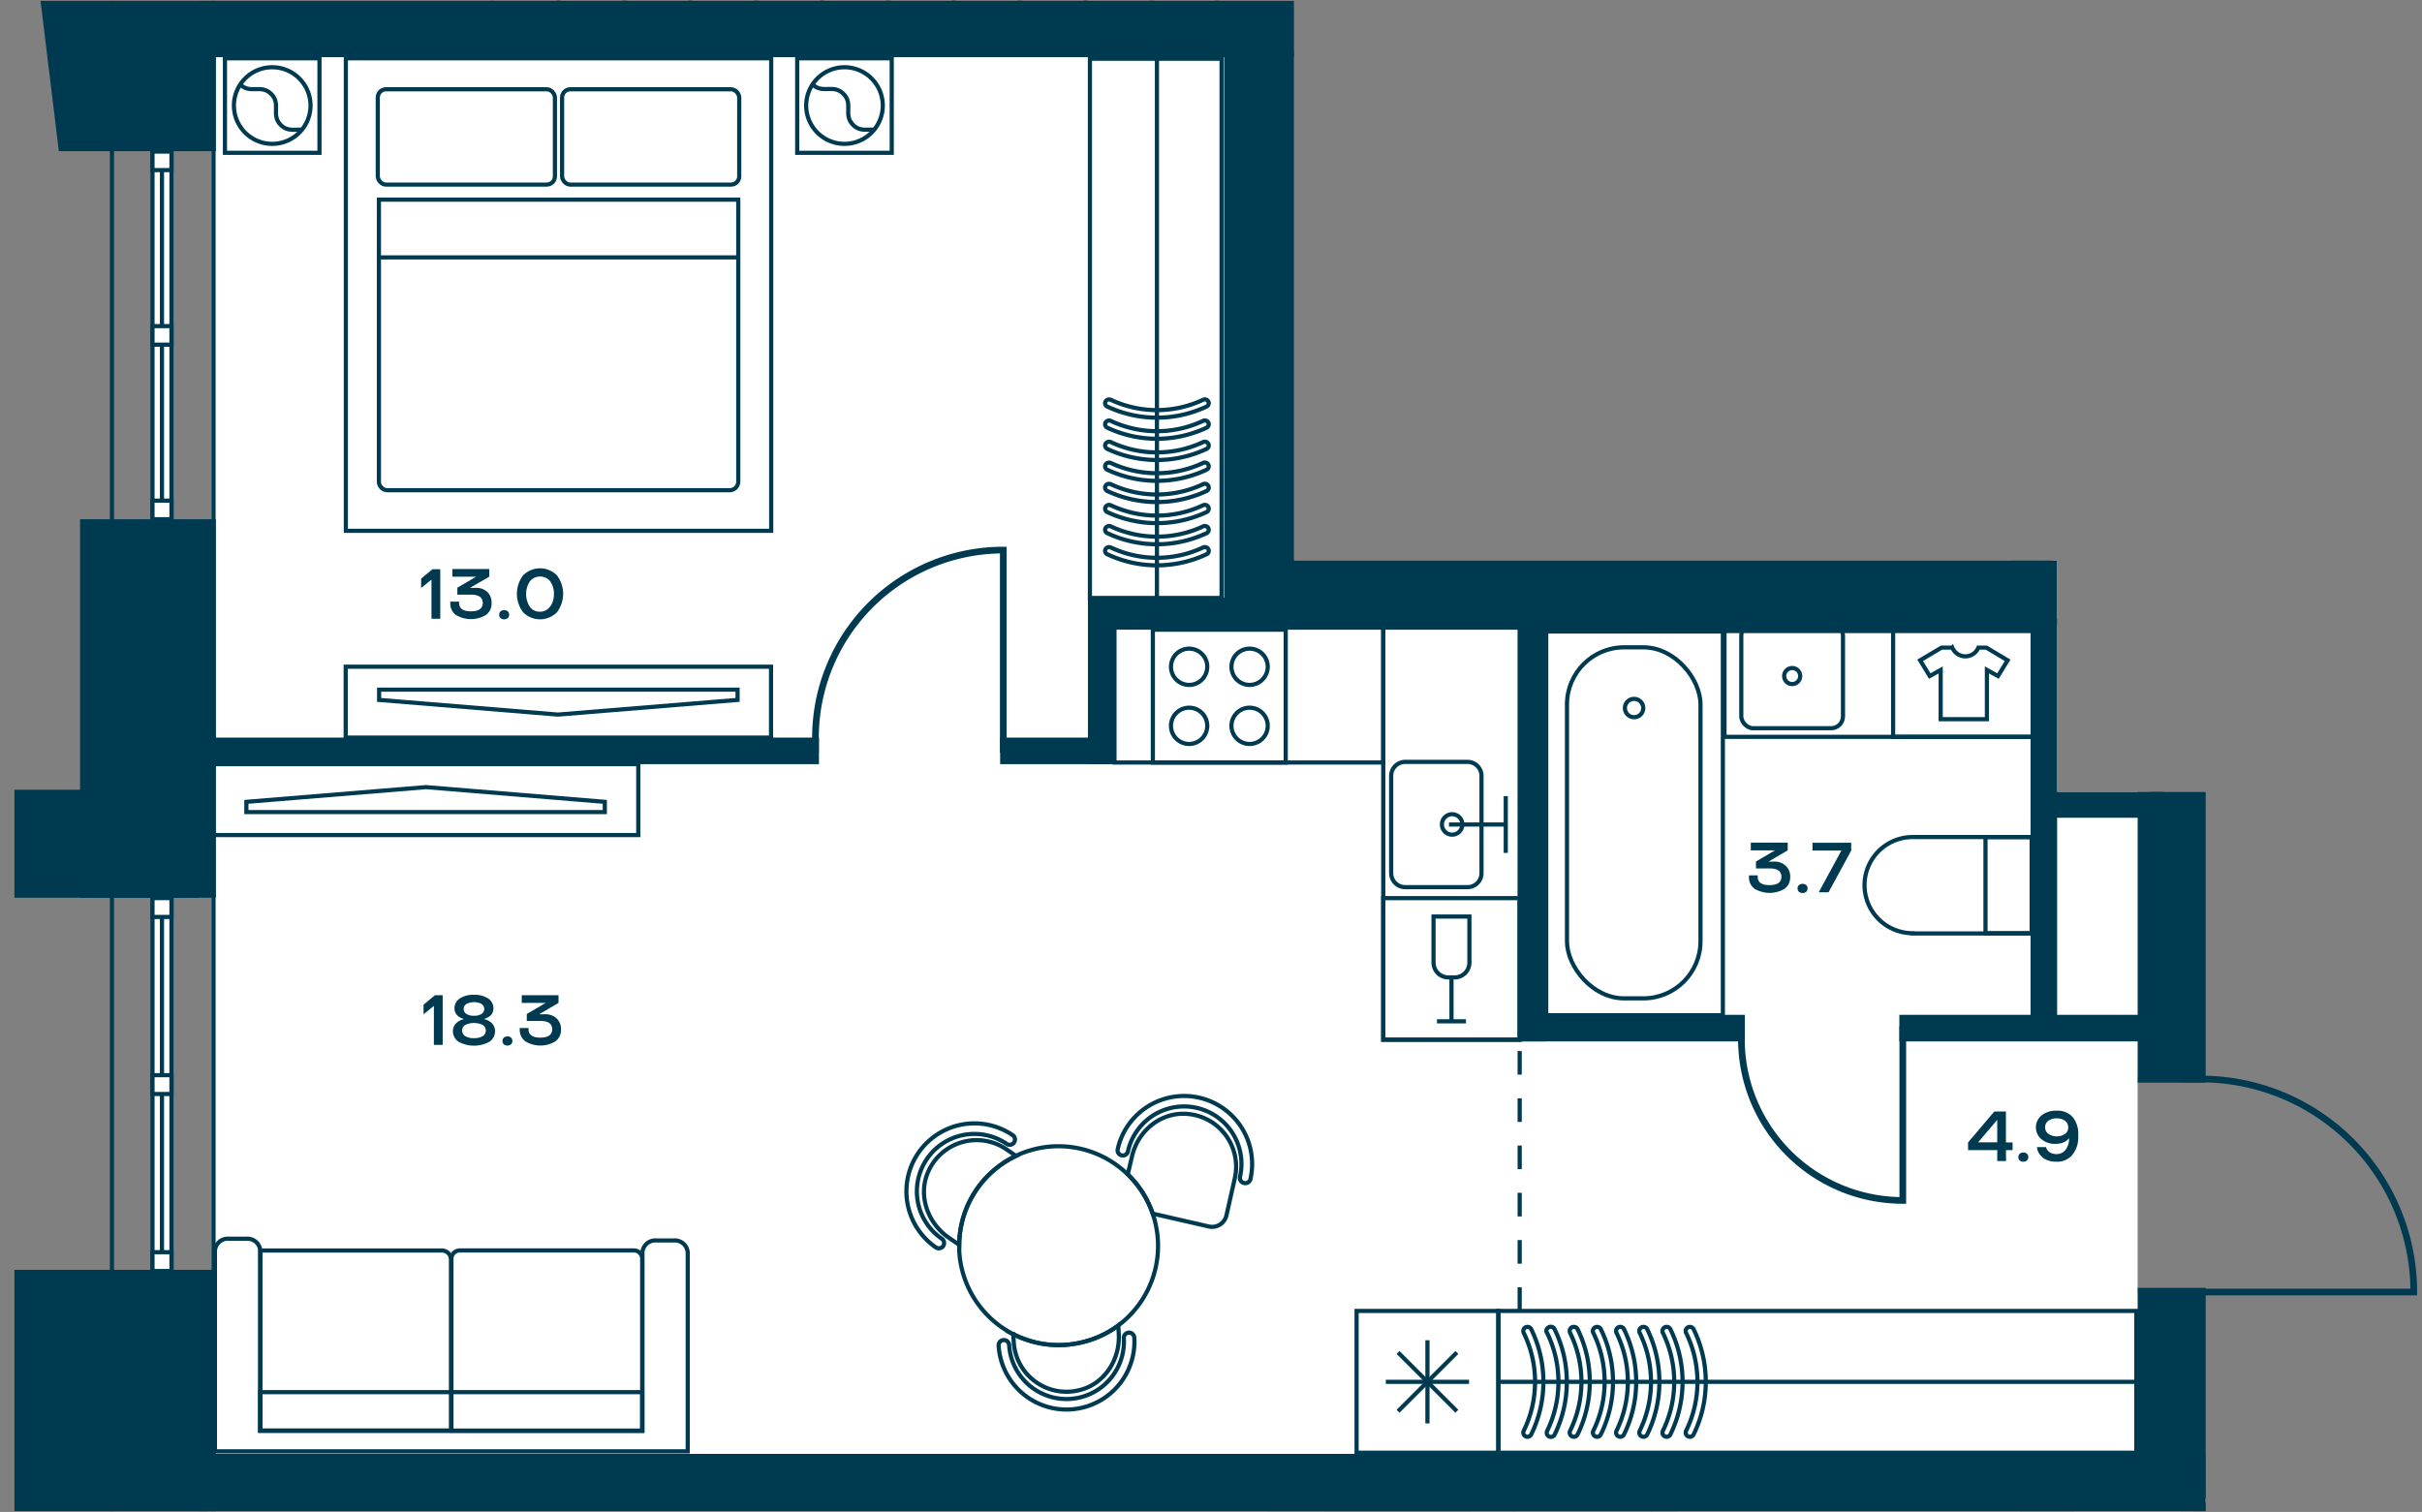 <svg id="Слой_1" data-name="Слой 1" xmlns="http://www.w3.org/2000/svg" xmlns:xlink="http://www.w3.org/1999/xlink" viewBox="0 0 581.1 362.83"><rect x="0" y="0" width="581.1" height="362.83" fill="#808080" stroke="none"/><defs><clipPath id="clip-path"><polygon points="0 0.21 0 362.62 581.1 362.62 581.1 190.06 493.54 190.06 493.54 134.55 310.45 134.55 310.45 0.21 0 0.21" fill="none"/></clipPath></defs><polygon points="50.77 7.33 50.77 129.99 50.77 169.68 50.77 349.36 515.77 351.68 512.88 309.04 512.88 259.8 515.93 190.06 493.54 190.06 493.54 134.55 492.19 134.55 492.19 135.7 308.69 135.7 308.69 6.31 50.77 7.33" fill="#fff"/><polygon points="506.02 360.61 506.02 360.92 49.81 360.92 49.81 362.62 526.2 362.62 526.2 360.61 506.02 360.61" fill="#fff"/><g clip-path="url(#clip-path)"><rect x="26.86" y="-1239.64" width="1115.44" height="2194.74" fill="none" stroke="#003a50" stroke-miterlimit="10"/><polygon points="51.23 -153.9 51.23 932.14 1117.92 932.14 1117.92 -1215.69 51.23 -1215.84 51.23 -222.71 51.23 -153.9" fill="none" stroke="#003a50" stroke-miterlimit="10"/></g><rect x="36.59" y="215.52" width="4.55" height="89.48" fill="#fff"/><rect x="36.59" y="215.52" width="4.55" height="89.48" fill="none" stroke="#003a50" stroke-miterlimit="10"/><line x1="38.86" y1="215.52" x2="38.86" y2="305" fill="none" stroke="#003a50" stroke-miterlimit="10"/><rect x="36.59" y="215.52" width="4.55" height="4.52" fill="#fff"/><rect x="36.59" y="215.52" width="4.55" height="4.52" fill="none" stroke="#003a50" stroke-miterlimit="10"/><rect x="36.59" y="300.49" width="4.55" height="4.52" fill="#fff"/><rect x="36.59" y="300.49" width="4.55" height="4.52" fill="none" stroke="#003a50" stroke-miterlimit="10"/><rect x="36.59" y="258.01" width="4.55" height="4.52" fill="#fff"/><rect x="36.59" y="258.01" width="4.55" height="4.52" fill="none" stroke="#003a50" stroke-miterlimit="10"/><rect x="36.59" y="36.37" width="4.55" height="88.23" fill="#fff"/><rect x="36.59" y="36.37" width="4.55" height="88.23" fill="none" stroke="#003a50" stroke-miterlimit="10"/><line x1="38.86" y1="36.37" x2="38.86" y2="124.6" fill="none" stroke="#003a50" stroke-miterlimit="10"/><rect x="36.59" y="36.37" width="4.55" height="4.45" fill="#fff"/><rect x="36.59" y="36.37" width="4.55" height="4.45" fill="none" stroke="#003a50" stroke-miterlimit="10"/><rect x="36.59" y="120.14" width="4.55" height="4.46" fill="#fff"/><rect x="36.59" y="120.14" width="4.55" height="4.46" fill="none" stroke="#003a50" stroke-miterlimit="10"/><rect x="36.59" y="78.26" width="4.55" height="4.45" fill="#fff"/><rect x="36.59" y="78.26" width="4.55" height="4.45" fill="none" stroke="#003a50" stroke-miterlimit="10"/><rect x="370.98" y="151.54" width="42.38" height="92.09" fill="none" stroke="#003a50" stroke-miterlimit="10"/><g clip-path="url(#clip-path)"><rect x="375.96" y="155.34" width="32.03" height="84.24" rx="13.7" fill="none" stroke="#003a50" stroke-miterlimit="10"/><path d="M394.26,169.91a2.2,2.2,0,1,0-2.2,2.2A2.2,2.2,0,0,0,394.26,169.91Z" fill="none" stroke="#003a50" stroke-miterlimit="10"/><path d="M458.89,224h28.57V200.87H458.89a11.54,11.54,0,1,0,0,23.08Z" fill="none" stroke="#003a50" stroke-miterlimit="10"/></g><rect x="476.37" y="200.87" width="11.08" height="23.08" fill="none" stroke="#003a50" stroke-miterlimit="10"/><g clip-path="url(#clip-path)"><path d="M471.53,157.51a3.4,3.4,0,0,0,3.13-2.1h1.92l5.1,3.05-2.31,3.77-2.66-1.46v11.82H465.62V160.77L463,162.23l-2.31-3.77,5.14-3.05h2.57A3.45,3.45,0,0,0,471.53,157.51Z" fill="none" stroke="#003a50" stroke-miterlimit="10"/></g><rect x="454.21" y="151.19" width="33.92" height="25.63" fill="none" stroke="#003a50" stroke-miterlimit="10"/><rect x="331.88" y="215.53" width="32.72" height="33.97" fill="none" stroke="#003a50" stroke-miterlimit="10"/><g clip-path="url(#clip-path)"><path d="M352.55,231V219.94h-8.61V231a3.55,3.55,0,0,0,3.55,3.55H349A3.55,3.55,0,0,0,352.55,231Z" fill="none" stroke="#003a50" stroke-miterlimit="10"/></g><polyline points="344.77 245.09 348.25 245.09 351.72 245.09" fill="none" stroke="#003a50" stroke-miterlimit="10"/><line x1="348.25" y1="234.53" x2="348.25" y2="245.09" fill="none" stroke="#003a50" stroke-miterlimit="10"/><rect x="276.6" y="151.11" width="31.88" height="31.88" fill="none" stroke="#003a50" stroke-miterlimit="10"/><g clip-path="url(#clip-path)"><path d="M304.16,174.18a4.35,4.35,0,1,1-4.34-4.35A4.34,4.34,0,0,1,304.16,174.18Z" fill="none" stroke="#003a50" stroke-miterlimit="10"/><path d="M289.65,174.18a4.35,4.35,0,1,1-4.34-4.35A4.34,4.34,0,0,1,289.65,174.18Z" fill="none" stroke="#003a50" stroke-miterlimit="10"/><path d="M304.16,160a4.35,4.35,0,1,1-4.34-4.34A4.34,4.34,0,0,1,304.16,160Z" fill="none" stroke="#003a50" stroke-miterlimit="10"/><path d="M289.65,160a4.35,4.35,0,1,1-4.34-4.34A4.34,4.34,0,0,1,289.65,160Z" fill="none" stroke="#003a50" stroke-miterlimit="10"/><rect x="318.29" y="362.58" width="34.02" height="34.02" fill="none" stroke="#003a50" stroke-miterlimit="10"/></g><rect x="82.94" y="159.99" width="102.05" height="17.01" fill="none" stroke="#003a50" stroke-miterlimit="10"/><polygon points="90.96 167.96 133.85 171.48 176.96 167.96 176.96 165.5 90.96 165.5 90.96 167.96" fill="none" stroke="#003a50" stroke-miterlimit="10"/><rect x="51.09" y="183.38" width="102.05" height="17.01" fill="none" stroke="#003a50" stroke-miterlimit="10"/><polygon points="145.11 192.42 102.22 188.89 59.11 192.42 59.11 194.88 145.11 194.88 145.11 192.42" fill="none" stroke="#003a50" stroke-miterlimit="10"/><g clip-path="url(#clip-path)"><rect x="304.44" y="363" width="58.79" height="33.59" fill="none" stroke="#003a50" stroke-miterlimit="10"/><rect x="363.23" y="363" width="32.72" height="102.57" fill="none" stroke="#003a50" stroke-miterlimit="10"/></g><rect x="267.39" y="149.39" width="64.49" height="33.59" fill="none" stroke="#003a50" stroke-miterlimit="10"/><rect x="331.88" y="146.93" width="32.72" height="102.57" fill="none" stroke="#003a50" stroke-miterlimit="10"/><g clip-path="url(#clip-path)"><path d="M298.46,283.89a1.26,1.26,0,0,1-.95-1.51,13.78,13.78,0,0,0-26.87-6.16,1.26,1.26,0,1,1-2.45-.56A16.3,16.3,0,0,1,300,283,1.26,1.26,0,0,1,298.46,283.89Z" fill="none" stroke="#003a50" stroke-miterlimit="10"/><path d="M243.29,274.17a1.26,1.26,0,0,1-1.75.34A13.78,13.78,0,1,0,226,297.29a1.26,1.26,0,0,1-1.42,2.08A16.3,16.3,0,0,1,243,272.43,1.25,1.25,0,0,1,243.29,274.17Z" fill="none" stroke="#003a50" stroke-miterlimit="10"/><path d="M240.78,321.58a1.27,1.27,0,0,1,1.34,1.18,13.78,13.78,0,1,0,27.52-1.63,1.25,1.25,0,0,1,1.18-1.33,1.26,1.26,0,0,1,1.33,1.18,16.3,16.3,0,0,1-32.55,1.93A1.26,1.26,0,0,1,240.78,321.58Z" fill="none" stroke="#003a50" stroke-miterlimit="10"/><path d="M284.26,267.28a12.69,12.69,0,0,1,12,15.48l-2,8.88a3.53,3.53,0,0,1-4.24,2.68l-13.44-3.08a23.73,23.73,0,0,0-6-9.44l1-4.2C272.86,271.64,278.14,267.08,284.26,267.28Z" fill="none" stroke="#003a50" stroke-miterlimit="10"/><path d="M241.46,275.8l2.32,1.6a23.81,23.81,0,0,0-13.64,21.32L227.62,297c-5-3.44-7.4-10-5-15.64A12.7,12.7,0,0,1,241.46,275.8Z" fill="none" stroke="#003a50" stroke-miterlimit="10"/><path d="M268.3,318.08l.12,2c.36,6.12-3.4,12-9.32,13.48A12.66,12.66,0,0,1,243.22,322l-.12-1.84a23.93,23.93,0,0,0,16.64,1.92A23.5,23.5,0,0,0,268.3,318.08Z" fill="none" stroke="#003a50" stroke-miterlimit="10"/><path d="M270.54,281.8a23.73,23.73,0,0,1,6,9.44,16.51,16.51,0,0,1,.6,2,23.85,23.85,0,0,1-8.84,24.84,23.5,23.5,0,0,1-8.56,4,23.87,23.87,0,0,1-28.92-17.4,22.12,22.12,0,0,1-.68-6,23.81,23.81,0,0,1,13.64-21.32,22.85,22.85,0,0,1,4.48-1.6A23.8,23.8,0,0,1,270.54,281.8Z" fill="none" stroke="#003a50" stroke-miterlimit="10"/><path d="M289.06,106a.94.94,0,0,1,.85.51.9.9,0,0,1-.43,1.22,28,28,0,0,1-23.81,0,.9.9,0,0,1-.43-1.22,1,1,0,0,1,1.27-.42,26,26,0,0,0,22.14,0A1,1,0,0,1,289.06,106Z" fill="none" stroke="#003a50" stroke-miterlimit="10"/><path d="M289.06,111a.94.94,0,0,1,.85.51.9.9,0,0,1-.43,1.22,28,28,0,0,1-23.81,0,.9.9,0,0,1-.43-1.22,1,1,0,0,1,1.27-.41,26.14,26.14,0,0,0,22.14,0A.86.86,0,0,1,289.06,111Z" fill="none" stroke="#003a50" stroke-miterlimit="10"/><path d="M289.06,116.09a.94.94,0,0,1,.85.51.9.9,0,0,1-.43,1.23,28.07,28.07,0,0,1-23.81,0,.9.9,0,0,1-.43-1.22,1,1,0,0,1,1.27-.42,26,26,0,0,0,22.14,0A.86.86,0,0,1,289.06,116.09Z" fill="none" stroke="#003a50" stroke-miterlimit="10"/><path d="M289.06,121.16a.93.93,0,0,1,.85.5.9.9,0,0,1-.43,1.23,28.07,28.07,0,0,1-23.81,0,.9.9,0,0,1-.43-1.22,1,1,0,0,1,1.27-.42,26,26,0,0,0,22.14,0A.85.85,0,0,1,289.06,121.16Z" fill="none" stroke="#003a50" stroke-miterlimit="10"/><path d="M289.06,126.22a.94.94,0,0,1,.85.51.9.9,0,0,1-.43,1.22,28,28,0,0,1-23.81,0,.9.9,0,0,1-.43-1.22,1,1,0,0,1,1.27-.41,26.14,26.14,0,0,0,22.14,0A.86.86,0,0,1,289.06,126.22Z" fill="none" stroke="#003a50" stroke-miterlimit="10"/><path d="M289.06,131.28a.94.94,0,0,1,.85.51.89.89,0,0,1-.43,1.22,28,28,0,0,1-23.81,0,.89.89,0,0,1-.43-1.22,1,1,0,0,1,1.27-.41,26,26,0,0,0,22.14,0A.86.86,0,0,1,289.06,131.28Z" fill="none" stroke="#003a50" stroke-miterlimit="10"/><path d="M289.06,100.9a.94.94,0,0,1,.85.51.9.9,0,0,1-.43,1.23,28.07,28.07,0,0,1-23.81,0,.9.9,0,0,1-.43-1.22,1,1,0,0,1,1.27-.42,26,26,0,0,0,22.14,0A.86.86,0,0,1,289.06,100.9Z" fill="none" stroke="#003a50" stroke-miterlimit="10"/><path d="M289.06,95.84a.94.94,0,0,1,.85.51.89.89,0,0,1-.43,1.22,28,28,0,0,1-23.81,0,.89.89,0,0,1-.43-1.22,1,1,0,0,1,1.27-.41,26,26,0,0,0,22.14,0A.86.86,0,0,1,289.06,95.84Z" fill="none" stroke="#003a50" stroke-miterlimit="10"/></g><line x1="277.58" y1="13.84" x2="277.58" y2="144.7" fill="none" stroke="#003a50" stroke-miterlimit="10"/><path d="M262,14.59h30.59V143H262ZM261,144h32.59V13.59H261Z" fill="#003a50"/><rect x="413.75" y="151.43" width="73.99" height="25.39" fill="none" stroke="#003a50" stroke-miterlimit="10"/><g clip-path="url(#clip-path)"><rect x="417.78" y="149.71" width="24.4" height="25.04" rx="2.83" fill="none" stroke="#003a50" stroke-miterlimit="10"/><path d="M430,164.15a1.92,1.92,0,1,1,1.91-1.91A1.92,1.92,0,0,1,430,164.15Z" fill="none" stroke="#003a50" stroke-miterlimit="10"/></g><rect x="325.48" y="314.59" width="34.02" height="34.02" fill="none" stroke="#003a50" stroke-miterlimit="10"/><line x1="342.48" y1="341.58" x2="342.48" y2="321.62" fill="none" stroke="#003a50" stroke-miterlimit="10"/><line x1="352.46" y1="331.6" x2="332.5" y2="331.6" fill="none" stroke="#003a50" stroke-miterlimit="10"/><line x1="349.54" y1="338.66" x2="335.43" y2="324.55" fill="none" stroke="#003a50" stroke-miterlimit="10"/><line x1="349.54" y1="324.55" x2="335.43" y2="338.66" fill="none" stroke="#003a50" stroke-miterlimit="10"/><rect x="359.49" y="314.59" width="153.07" height="34.02" fill="none" stroke="#003a50" stroke-miterlimit="10"/><g clip-path="url(#clip-path)"><path d="M376.61,319.42a1,1,0,0,1,1.9-.45,28.77,28.77,0,0,1,0,25.26,1,1,0,0,1-1.8-.88,26.72,26.72,0,0,0,0-23.49A1,1,0,0,1,376.61,319.42Z" fill="none" stroke="#003a50" stroke-miterlimit="10"/><path d="M382.17,319.42a1,1,0,0,1,.56-.9,1,1,0,0,1,1.35.45,28.77,28.77,0,0,1,0,25.26,1,1,0,0,1-1.34.46,1,1,0,0,1-.46-1.34,26.81,26.81,0,0,0,0-23.49A1,1,0,0,1,382.17,319.42Z" fill="none" stroke="#003a50" stroke-miterlimit="10"/><path d="M387.74,319.42a1,1,0,0,1,1.9-.45,28.77,28.77,0,0,1,0,25.26,1,1,0,0,1-1.8-.88,26.72,26.72,0,0,0,0-23.49A1,1,0,0,1,387.74,319.42Z" fill="none" stroke="#003a50" stroke-miterlimit="10"/><path d="M393.3,319.42a1,1,0,0,1,.56-.9,1,1,0,0,1,1.35.45,28.77,28.77,0,0,1,0,25.26,1,1,0,0,1-1.34.46,1,1,0,0,1-.46-1.34,26.81,26.81,0,0,0,0-23.49A1,1,0,0,1,393.3,319.42Z" fill="none" stroke="#003a50" stroke-miterlimit="10"/><path d="M398.87,319.42a1,1,0,0,1,1.9-.45,28.77,28.77,0,0,1,0,25.26,1,1,0,1,1-1.8-.88,26.72,26.72,0,0,0,0-23.49A1,1,0,0,1,398.87,319.42Z" fill="none" stroke="#003a50" stroke-miterlimit="10"/><path d="M404.44,319.42a1,1,0,0,1,.56-.9,1,1,0,0,1,1.34.45,28.77,28.77,0,0,1,0,25.26,1,1,0,1,1-1.8-.88,26.72,26.72,0,0,0,0-23.49A1,1,0,0,1,404.44,319.42Z" fill="none" stroke="#003a50" stroke-miterlimit="10"/><path d="M371,319.42a1,1,0,0,1,.56-.9A1,1,0,0,1,373,319a28.77,28.77,0,0,1,0,25.26,1,1,0,0,1-1.34.46,1,1,0,0,1-.46-1.34,26.81,26.81,0,0,0,0-23.49A1,1,0,0,1,371,319.42Z" fill="none" stroke="#003a50" stroke-miterlimit="10"/><path d="M365.48,319.42a1,1,0,0,1,1.9-.45,28.77,28.77,0,0,1,0,25.26,1,1,0,0,1-1.8-.88,26.72,26.72,0,0,0,0-23.49A1,1,0,0,1,365.48,319.42Z" fill="none" stroke="#003a50" stroke-miterlimit="10"/></g><line x1="359.49" y1="331.6" x2="512.56" y2="331.6" fill="none" stroke="#003a50" stroke-miterlimit="10"/><g clip-path="url(#clip-path)"><path d="M108.22,302.3v41H62.45V300.09H106A2.2,2.2,0,0,1,108.22,302.3Z" fill="none" stroke="#003a50" stroke-miterlimit="10"/><path d="M154.09,302.07v41.26H108.31V302.07a2,2,0,0,1,2-2h41.8A2,2,0,0,1,154.09,302.07Z" fill="none" stroke="#003a50" stroke-miterlimit="10"/><path d="M62.45,300.09a3.11,3.11,0,0,0-3.33-2.83H54.9a3.11,3.11,0,0,0-3.33,2.83v48.19H165V300.51a3.11,3.11,0,0,0-3.33-2.83h-4.22a3.11,3.11,0,0,0-3.32,2.83v42.83H62.45Z" fill="none" stroke="#003a50" stroke-miterlimit="10"/></g><rect x="62.45" y="334.08" width="91.64" height="9.25" fill="none" stroke="#003a50" stroke-miterlimit="10"/><rect x="53.97" y="13.99" width="22.68" height="22.68" fill="none" stroke="#003a50" stroke-miterlimit="10"/><g clip-path="url(#clip-path)"><path d="M71.81,31.83a9.19,9.19,0,1,1,0-13A9.19,9.19,0,0,1,71.81,31.83Z" fill="none" stroke="#003a50" stroke-miterlimit="10"/><path d="M72.43,31.14C70.74,31,69,31.63,67.37,30c-2.44-2.44.14-5-2.3-7.45s-5,.13-7.46-2.3" fill="none" stroke="#003a50" stroke-miterlimit="10"/></g><rect x="191.27" y="13.99" width="22.68" height="22.68" fill="none" stroke="#003a50" stroke-miterlimit="10"/><g clip-path="url(#clip-path)"><path d="M209.11,31.83a9.19,9.19,0,1,1,0-13A9.19,9.19,0,0,1,209.11,31.83Z" fill="none" stroke="#003a50" stroke-miterlimit="10"/><path d="M209.73,31.14c-1.69-.17-3.41.49-5.06-1.17-2.44-2.44.14-5-2.3-7.45s-5,.13-7.46-2.3" fill="none" stroke="#003a50" stroke-miterlimit="10"/></g><rect x="82.98" y="13.99" width="102.05" height="113.39" fill="none" stroke="#003a50" stroke-miterlimit="10"/><g clip-path="url(#clip-path)"><path d="M175,117.64H93a2.08,2.08,0,0,1-2.09-2.08V47.91h86.22v67.65A2.08,2.08,0,0,1,175,117.64Z" fill="none" stroke="#003a50" stroke-miterlimit="10"/><rect x="90.64" y="21.42" width="42.5" height="22.88" rx="1.98" fill="none" stroke="#003a50" stroke-miterlimit="10"/><rect x="134.86" y="21.42" width="42.5" height="22.88" rx="1.98" fill="none" stroke="#003a50" stroke-miterlimit="10"/></g><line x1="177.36" y1="61.77" x2="90.64" y2="61.77" fill="none" stroke="#003a50" stroke-miterlimit="10"/><g clip-path="url(#clip-path)"><path d="M355.45,209.54V186.18a3.35,3.35,0,0,0-3.36-3.35H337.14a3.36,3.36,0,0,0-3.36,3.35v23.36a3.36,3.36,0,0,0,3.36,3.35h14.95A3.35,3.35,0,0,0,355.45,209.54Z" fill="none" stroke="#003a50" stroke-miterlimit="10"/><circle cx="348.41" cy="197.86" r="2.46" transform="translate(-51.99 212.72) rotate(-31.72)" fill="none" stroke="#003a50" stroke-miterlimit="10"/></g><line x1="347.65" y1="197.86" x2="361.27" y2="197.86" fill="none" stroke="#003a50" stroke-miterlimit="10"/><line x1="361.27" y1="191.05" x2="361.27" y2="204.67" fill="none" stroke="#003a50" stroke-miterlimit="10"/><g clip-path="url(#clip-path)"><line x1="118.18" y1="2.65" x2="118.18" y2="-56.8" fill="none" stroke="#003a50" stroke-linecap="round" stroke-linejoin="round" stroke-width="0.96"/><line x1="292.06" y1="2.65" x2="292.06" y2="-56.8" fill="none" stroke="#003a50" stroke-linecap="round" stroke-linejoin="round" stroke-width="0.96"/><line x1="260.45" y1="2.65" x2="260.45" y2="-56.8" fill="none" stroke="#003a50" stroke-linecap="round" stroke-linejoin="round" stroke-width="0.96"/><line x1="133.99" y1="2.65" x2="133.99" y2="-56.8" fill="none" stroke="#003a50" stroke-linecap="round" stroke-linejoin="round" stroke-width="0.96"/><line x1="149.79" y1="2.65" x2="149.79" y2="-56.8" fill="none" stroke="#003a50" stroke-linecap="round" stroke-linejoin="round" stroke-width="0.96"/><line x1="165.6" y1="2.65" x2="165.6" y2="-56.8" fill="none" stroke="#003a50" stroke-linecap="round" stroke-linejoin="round" stroke-width="0.96"/><line x1="181.41" y1="2.65" x2="181.41" y2="-56.8" fill="none" stroke="#003a50" stroke-linecap="round" stroke-linejoin="round" stroke-width="0.96"/><line x1="197.22" y1="2.65" x2="197.22" y2="-56.8" fill="none" stroke="#003a50" stroke-linecap="round" stroke-linejoin="round" stroke-width="0.96"/><line x1="213.03" y1="2.65" x2="213.03" y2="-56.8" fill="none" stroke="#003a50" stroke-linecap="round" stroke-linejoin="round" stroke-width="0.96"/><line x1="228.83" y1="2.65" x2="228.83" y2="-56.8" fill="none" stroke="#003a50" stroke-linecap="round" stroke-linejoin="round" stroke-width="0.96"/><line x1="244.64" y1="2.65" x2="244.64" y2="-56.8" fill="none" stroke="#003a50" stroke-linecap="round" stroke-linejoin="round" stroke-width="0.96"/><line x1="260.45" y1="2.65" x2="260.45" y2="-56.8" fill="none" stroke="#003a50" stroke-linecap="round" stroke-linejoin="round" stroke-width="0.96"/><line x1="276.26" y1="2.65" x2="276.26" y2="-56.8" fill="none" stroke="#003a50" stroke-linecap="round" stroke-linejoin="round" stroke-width="0.96"/><line x1="292.06" y1="2.65" x2="292.06" y2="-56.8" fill="none" stroke="#003a50" stroke-linecap="round" stroke-linejoin="round" stroke-width="0.96"/><line x1="133.99" y1="2.65" x2="133.99" y2="-56.8" fill="none" stroke="#003a50" stroke-linecap="round" stroke-linejoin="round" stroke-width="0.96"/><line x1="149.79" y1="2.65" x2="149.79" y2="-56.8" fill="none" stroke="#003a50" stroke-linecap="round" stroke-linejoin="round" stroke-width="0.96"/><line x1="165.6" y1="2.65" x2="165.6" y2="-56.8" fill="none" stroke="#003a50" stroke-linecap="round" stroke-linejoin="round" stroke-width="0.96"/><line x1="181.41" y1="2.65" x2="181.41" y2="-56.8" fill="none" stroke="#003a50" stroke-linecap="round" stroke-linejoin="round" stroke-width="0.96"/><line x1="197.22" y1="2.65" x2="197.22" y2="-56.8" fill="none" stroke="#003a50" stroke-linecap="round" stroke-linejoin="round" stroke-width="0.96"/><line x1="213.03" y1="2.65" x2="213.03" y2="-56.8" fill="none" stroke="#003a50" stroke-linecap="round" stroke-linejoin="round" stroke-width="0.96"/><line x1="228.83" y1="2.65" x2="228.83" y2="-56.8" fill="none" stroke="#003a50" stroke-linecap="round" stroke-linejoin="round" stroke-width="0.96"/><line x1="244.64" y1="2.65" x2="244.64" y2="-56.8" fill="none" stroke="#003a50" stroke-linecap="round" stroke-linejoin="round" stroke-width="0.96"/><line x1="260.45" y1="2.65" x2="260.45" y2="-56.8" fill="none" stroke="#003a50" stroke-linecap="round" stroke-linejoin="round" stroke-width="0.96"/><line x1="133.99" y1="2.65" x2="133.99" y2="-56.8" fill="none" stroke="#003a50" stroke-linecap="round" stroke-linejoin="round" stroke-width="0.96"/><line x1="149.79" y1="2.65" x2="149.79" y2="-56.8" fill="none" stroke="#003a50" stroke-linecap="round" stroke-linejoin="round" stroke-width="0.96"/><line x1="165.6" y1="2.65" x2="165.6" y2="-56.8" fill="none" stroke="#003a50" stroke-linecap="round" stroke-linejoin="round" stroke-width="0.96"/><line x1="181.41" y1="2.65" x2="181.41" y2="-56.8" fill="none" stroke="#003a50" stroke-linecap="round" stroke-linejoin="round" stroke-width="0.96"/><line x1="197.22" y1="2.65" x2="197.22" y2="-56.8" fill="none" stroke="#003a50" stroke-linecap="round" stroke-linejoin="round" stroke-width="0.96"/><line x1="213.03" y1="2.65" x2="213.03" y2="-56.8" fill="none" stroke="#003a50" stroke-linecap="round" stroke-linejoin="round" stroke-width="0.96"/><line x1="228.83" y1="2.65" x2="228.83" y2="-56.8" fill="none" stroke="#003a50" stroke-linecap="round" stroke-linejoin="round" stroke-width="0.96"/><line x1="244.64" y1="2.65" x2="244.64" y2="-56.8" fill="none" stroke="#003a50" stroke-linecap="round" stroke-linejoin="round" stroke-width="0.96"/><line x1="260.45" y1="2.65" x2="260.45" y2="-56.8" fill="none" stroke="#003a50" stroke-linecap="round" stroke-linejoin="round" stroke-width="0.96"/><line x1="276.26" y1="2.65" x2="276.26" y2="-56.8" fill="none" stroke="#003a50" stroke-linecap="round" stroke-linejoin="round" stroke-width="0.96"/><line x1="133.99" y1="2.65" x2="133.99" y2="-56.8" fill="none" stroke="#003a50" stroke-linecap="round" stroke-linejoin="round" stroke-width="0.96"/><line x1="149.79" y1="2.65" x2="149.79" y2="-56.8" fill="none" stroke="#003a50" stroke-linecap="round" stroke-linejoin="round" stroke-width="0.96"/><line x1="165.6" y1="2.65" x2="165.6" y2="-56.8" fill="none" stroke="#003a50" stroke-linecap="round" stroke-linejoin="round" stroke-width="0.96"/><line x1="181.41" y1="2.65" x2="181.41" y2="-56.8" fill="none" stroke="#003a50" stroke-linecap="round" stroke-linejoin="round" stroke-width="0.96"/><line x1="197.22" y1="2.65" x2="197.22" y2="-56.8" fill="none" stroke="#003a50" stroke-linecap="round" stroke-linejoin="round" stroke-width="0.96"/><line x1="213.03" y1="2.65" x2="213.03" y2="-56.8" fill="none" stroke="#003a50" stroke-linecap="round" stroke-linejoin="round" stroke-width="0.96"/><line x1="228.83" y1="2.65" x2="228.83" y2="-56.8" fill="none" stroke="#003a50" stroke-linecap="round" stroke-linejoin="round" stroke-width="0.96"/><line x1="244.64" y1="2.65" x2="244.64" y2="-56.8" fill="none" stroke="#003a50" stroke-linecap="round" stroke-linejoin="round" stroke-width="0.96"/><line x1="118.18" y1="2.65" x2="118.18" y2="-56.8" fill="none" stroke="#003a50" stroke-linecap="round" stroke-linejoin="round" stroke-width="0.96"/><line x1="292.06" y1="2.65" x2="292.06" y2="-56.8" fill="none" stroke="#003a50" stroke-linecap="round" stroke-linejoin="round" stroke-width="0.96"/><line x1="133.99" y1="2.65" x2="133.99" y2="-56.8" fill="none" stroke="#003a50" stroke-linecap="round" stroke-linejoin="round" stroke-width="0.96"/><line x1="149.79" y1="2.65" x2="149.79" y2="-56.8" fill="none" stroke="#003a50" stroke-linecap="round" stroke-linejoin="round" stroke-width="0.96"/><line x1="165.6" y1="2.65" x2="165.6" y2="-56.8" fill="none" stroke="#003a50" stroke-linecap="round" stroke-linejoin="round" stroke-width="0.96"/><line x1="181.41" y1="2.65" x2="181.41" y2="-56.8" fill="none" stroke="#003a50" stroke-linecap="round" stroke-linejoin="round" stroke-width="0.96"/><line x1="197.22" y1="2.65" x2="197.22" y2="-56.8" fill="none" stroke="#003a50" stroke-linecap="round" stroke-linejoin="round" stroke-width="0.96"/><line x1="213.03" y1="2.65" x2="213.03" y2="-56.8" fill="none" stroke="#003a50" stroke-linecap="round" stroke-linejoin="round" stroke-width="0.96"/><line x1="228.83" y1="2.65" x2="228.83" y2="-56.8" fill="none" stroke="#003a50" stroke-linecap="round" stroke-linejoin="round" stroke-width="0.96"/><line x1="244.64" y1="2.65" x2="244.64" y2="-56.8" fill="none" stroke="#003a50" stroke-linecap="round" stroke-linejoin="round" stroke-width="0.96"/><line x1="260.45" y1="2.65" x2="260.45" y2="-56.8" fill="none" stroke="#003a50" stroke-linecap="round" stroke-linejoin="round" stroke-width="0.96"/><line x1="276.26" y1="2.65" x2="276.26" y2="-56.8" fill="none" stroke="#003a50" stroke-linecap="round" stroke-linejoin="round" stroke-width="0.96"/><line x1="292.06" y1="2.65" x2="292.06" y2="-56.8" fill="none" stroke="#003a50" stroke-linecap="round" stroke-linejoin="round" stroke-width="0.96"/><line x1="133.99" y1="2.65" x2="133.99" y2="-56.8" fill="none" stroke="#003a50" stroke-linecap="round" stroke-linejoin="round" stroke-width="0.96"/><line x1="149.79" y1="2.65" x2="149.79" y2="-56.8" fill="none" stroke="#003a50" stroke-linecap="round" stroke-linejoin="round" stroke-width="0.96"/><line x1="165.6" y1="2.65" x2="165.6" y2="-56.8" fill="none" stroke="#003a50" stroke-linecap="round" stroke-linejoin="round" stroke-width="0.96"/><line x1="181.41" y1="2.65" x2="181.41" y2="-56.8" fill="none" stroke="#003a50" stroke-linecap="round" stroke-linejoin="round" stroke-width="0.96"/><line x1="197.22" y1="2.65" x2="197.22" y2="-56.8" fill="none" stroke="#003a50" stroke-linecap="round" stroke-linejoin="round" stroke-width="0.96"/><line x1="213.03" y1="2.65" x2="213.03" y2="-56.8" fill="none" stroke="#003a50" stroke-linecap="round" stroke-linejoin="round" stroke-width="0.96"/><line x1="228.83" y1="2.65" x2="228.83" y2="-56.8" fill="none" stroke="#003a50" stroke-linecap="round" stroke-linejoin="round" stroke-width="0.96"/><line x1="244.64" y1="2.65" x2="244.64" y2="-56.8" fill="none" stroke="#003a50" stroke-linecap="round" stroke-linejoin="round" stroke-width="0.96"/><line x1="260.45" y1="2.65" x2="260.45" y2="-56.8" fill="none" stroke="#003a50" stroke-linecap="round" stroke-linejoin="round" stroke-width="0.96"/><line x1="276.26" y1="2.65" x2="276.26" y2="-56.8" fill="none" stroke="#003a50" stroke-linecap="round" stroke-linejoin="round" stroke-width="0.96"/><path d="M417.81,246.28v3.07a38.72,38.72,0,0,0,38.72,38.72V246.28" fill="none" stroke="#003a50" stroke-miterlimit="10" stroke-width="1.6"/><path d="M195.65,180.63v-3.58A45.07,45.07,0,0,1,240.71,132v48.65" fill="none" stroke="#003a50" stroke-miterlimit="10" stroke-width="1.6"/><path d="M524,258.93H528a51.12,51.12,0,0,1,51.13,51.12H524" fill="none" stroke="#003a50" stroke-miterlimit="10" stroke-width="1.6"/><path d="M439.69,6.29V2.1A52.74,52.74,0,0,0,387-50.64V6.29" fill="none" stroke="#003a50" stroke-miterlimit="10" stroke-width="1.6"/><polygon points="51.79 36.28 51.79 -59.46 2.46 -59.46 14.12 36.28 51.79 36.28" fill="#003a50" fill-rule="evenodd"/><rect x="3.46" y="304.73" width="48.33" height="94.57" fill="#003a50"/><rect x="47.79" y="-0.08" width="339.98" height="13.79" fill="#003a50"/><rect x="512.88" y="309.05" width="16.32" height="50.48" fill="#003a50"/><rect x="512.88" y="109.71" width="16.32" height="150.09" fill="#003a50"/><rect x="519.12" y="-6.29" width="10.07" height="146.14" fill="#003a50"/><rect x="514.79" y="-76.95" width="14.4" height="90.54" fill="#003a50"/><rect x="484.62" y="357.05" width="13.08" height="108.53" fill="#003a50"/><rect x="347.4" y="-83.45" width="13.79" height="92.72" fill="#003a50"/><rect x="47.79" y="348.89" width="481.33" height="13.79" fill="#003a50"/><rect x="438.69" y="-0.08" width="90.5" height="13.79" fill="#003a50"/><rect x="293.7" y="12.05" width="16.74" height="137.8" fill="#003a50"/><rect x="305.25" y="134.33" width="187.71" height="16.78" fill="#003a50"/><rect x="484.62" y="109.71" width="34.5" height="10.81" fill="#003a50"/><rect x="482.72" y="110.48" width="10.81" height="39.38" fill="#003a50"/><rect x="19.21" y="124.61" width="32.58" height="90.82" fill="#003a50"/><rect x="3.46" y="189.52" width="44.33" height="25.9" fill="#003a50"/><rect x="396.07" y="359.19" width="6.38" height="106.38" fill="#003a50"/><rect x="365.12" y="243.53" width="53.52" height="6.38" fill="#003a50"/><rect x="364.53" y="146.52" width="6.38" height="103.38" fill="#003a50"/><rect x="455.7" y="243.53" width="63.43" height="6.38" fill="#003a50"/><rect x="489.29" y="189.86" width="29.83" height="6.38" fill="#003a50"/><rect x="487.18" y="148.5" width="6.38" height="98.21" fill="#003a50"/><rect x="45.46" y="177" width="151.03" height="6.38" fill="#003a50"/><rect x="239.96" y="177" width="26.25" height="6.38" fill="#003a50"/><rect x="261.02" y="143.42" width="6.38" height="39.96" fill="#003a50"/><rect x="264.6" y="143.42" width="44.1" height="7.69" fill="#003a50"/><rect x="523.21" y="360.61" width="5.98" height="101.5" fill="#003a50"/><line x1="364.61" y1="314.59" x2="364.61" y2="248.21" fill="none" stroke="#003a50" stroke-miterlimit="10" stroke-dasharray="5.67 5.67"/><rect x="482.72" y="13.84" width="6.38" height="95.53" fill="#003a50"/><rect x="370.42" y="9.75" width="6.38" height="105.99" fill="#003a50"/><rect x="373.61" y="109.37" width="148.38" height="6.38" fill="#003a50"/></g><g clip-path="url(#clip-path)"><path d="M103.52,139.1l-2.48,2v-2.25l2.73-2.26h1.86v11.9h-2.11Z" fill="#003a50"/><path d="M114.35,138.39h-5.82v-1.84h8.86v1.84L112.87,141v.07h1.28a3.86,3.86,0,0,1,2.79,1,3.52,3.52,0,0,1,1,2.66,3.33,3.33,0,0,1-1.33,2.83,7,7,0,0,1-7.24,0,3.36,3.36,0,0,1-1.33-2.86v-.32h2.11v.32c0,1.36,1,2,2.84,2s2.84-.67,2.84-2-.95-2-2.84-2h-3.26v-1.67l4.57-2.68Z" fill="#003a50"/><path d="M120.09,148.32a1,1,0,0,1-.32-.8,1.07,1.07,0,0,1,.32-.81,1.41,1.41,0,0,1,1.74,0,1.07,1.07,0,0,1,.32.81,1,1,0,0,1-.32.8,1.41,1.41,0,0,1-1.74,0Z" fill="#003a50"/><path d="M125.5,146.92a7.34,7.34,0,0,1,0-8.84,5.71,5.71,0,0,1,8.13,0,7.34,7.34,0,0,1,0,8.84,5.71,5.71,0,0,1-8.13,0Zm6.53-1.39a5,5,0,0,0,.87-3,5,5,0,0,0-.87-3,3.15,3.15,0,0,0-4.92,0,5.67,5.67,0,0,0,0,6.07,2.88,2.88,0,0,0,2.46,1.19A2.93,2.93,0,0,0,132,145.53Z" fill="#003a50"/><path d="M425.88,204.06h-5.82v-1.85h8.86v1.85l-4.53,2.65v.06h1.28a3.87,3.87,0,0,1,2.79,1,3.5,3.5,0,0,1,1.05,2.66,3.36,3.36,0,0,1-1.32,2.83,7,7,0,0,1-7.25,0,3.39,3.39,0,0,1-1.32-2.86v-.33h2.1v.33c0,1.36.95,2,2.84,2s2.85-.66,2.85-2-1-2-2.85-2H421.3v-1.66l4.58-2.69Z" fill="#003a50"/><path d="M431.62,214a1,1,0,0,1-.33-.81,1,1,0,0,1,.33-.8,1.4,1.4,0,0,1,1.73,0,1,1,0,0,1,.32.8,1,1,0,0,1-.32.81,1.4,1.4,0,0,1-1.73,0Z" fill="#003a50"/><path d="M438.72,214.12h-2.35l5.42-10h-6.93v-1.88h9.29v1.88Z" fill="#003a50"/><path d="M481.3,278.62h-2.11V276h-7v-1.85l6.29-7.41h2.79v7.41h1.6V276h-1.6Zm-2.11-4.5V268.8h-.06l-4.48,5.27v.05Z" fill="#003a50"/><path d="M484.58,278.48a1,1,0,0,1-.32-.8,1.07,1.07,0,0,1,.32-.81,1.25,1.25,0,0,1,.88-.3,1.22,1.22,0,0,1,.86.3,1,1,0,0,1,.32.81,1,1,0,0,1-.32.8,1.22,1.22,0,0,1-.86.3A1.25,1.25,0,0,1,484.58,278.48Z" fill="#003a50"/><path d="M488.72,275.27h2.21s0,.07,0,.18a2.71,2.71,0,0,0,.23.43,2.37,2.37,0,0,0,.41.49,2.2,2.2,0,0,0,.75.41,3.21,3.21,0,0,0,1.05.17,2.67,2.67,0,0,0,2.24-1.07,4.29,4.29,0,0,0,.81-2.7h-.06a2,2,0,0,1-.44.46,2.42,2.42,0,0,1-.6.4,3.58,3.58,0,0,1-.95.33,6.08,6.08,0,0,1-1.22.13,5,5,0,0,1-3.36-1.13,3.71,3.71,0,0,1,.05-5.72,5.49,5.49,0,0,1,3.6-1.11,4.81,4.81,0,0,1,3.87,1.55,6.36,6.36,0,0,1,1.32,4.27v.4a6.68,6.68,0,0,1-1.37,4.31,4.69,4.69,0,0,1-3.89,1.71,5.9,5.9,0,0,1-2.16-.37,3.68,3.68,0,0,1-1.48-1A3.33,3.33,0,0,1,488.72,275.27Zm2.77-3.16a3.6,3.6,0,0,0,3.95,0,1.86,1.86,0,0,0,.78-1.57,1.89,1.89,0,0,0-.77-1.58,3.24,3.24,0,0,0-2-.58,3.14,3.14,0,0,0-2,.58,1.86,1.86,0,0,0-.78,1.58A1.88,1.88,0,0,0,491.49,272.11Z" fill="#003a50"/><path d="M104.1,241.39l-2.48,2V241.1l2.73-2.27h1.86v11.91H104.1Z" fill="#003a50"/><path d="M117.41,250a7.73,7.73,0,0,1-7.37,0,3,3,0,0,1-1.37-2.56,2.56,2.56,0,0,1,.26-1.16,2.41,2.41,0,0,1,.65-.86,4.05,4.05,0,0,1,1.4-.77l.25-.07v-.09a3.05,3.05,0,0,1-.76-.29,2.61,2.61,0,0,1-.66-.44,2.2,2.2,0,0,1-.54-.75,2.46,2.46,0,0,1-.23-1,2.82,2.82,0,0,1,1.26-2.39,5.74,5.74,0,0,1,3.42-.89,5.81,5.81,0,0,1,3.43.89,2.83,2.83,0,0,1,1.24,2.39,2.46,2.46,0,0,1-.22,1,1.87,1.87,0,0,1-.55.74,3.69,3.69,0,0,1-1.19.68l-.23.05v.09l.28.07a6.14,6.14,0,0,1,.63.27,4.09,4.09,0,0,1,.77.5,3,3,0,0,1,.61.82,2.58,2.58,0,0,1,.28,1.2A3,3,0,0,1,117.41,250Zm-5.79-1.36a3.79,3.79,0,0,0,2.1.48,3.85,3.85,0,0,0,2.1-.47,1.59,1.59,0,0,0,0-2.69,4.93,4.93,0,0,0-4.2,0,1.58,1.58,0,0,0,0,2.68Zm-.37-6.52a1.36,1.36,0,0,0,.65,1.19,3.12,3.12,0,0,0,1.82.44,3.16,3.16,0,0,0,1.82-.44,1.43,1.43,0,0,0,0-2.39,4,4,0,0,0-3.62,0A1.36,1.36,0,0,0,111.25,242.1Z" fill="#003a50"/><path d="M120.88,250.61a1.15,1.15,0,0,1,0-1.61,1.4,1.4,0,0,1,1.73,0,1.15,1.15,0,0,1,0,1.61,1.4,1.4,0,0,1-1.73,0Z" fill="#003a50"/><path d="M131,240.67h-5.82v-1.84H134v1.84l-4.52,2.65v.07h1.28a3.9,3.9,0,0,1,2.79,1,3.52,3.52,0,0,1,1.05,2.67,3.32,3.32,0,0,1-1.33,2.82,6.93,6.93,0,0,1-7.24,0,3.38,3.38,0,0,1-1.33-2.85v-.33h2.11V247c0,1.36,1,2,2.84,2s2.84-.67,2.84-2-.94-2-2.84-2h-3.26v-1.67l4.57-2.68Z" fill="#003a50"/></g></svg>